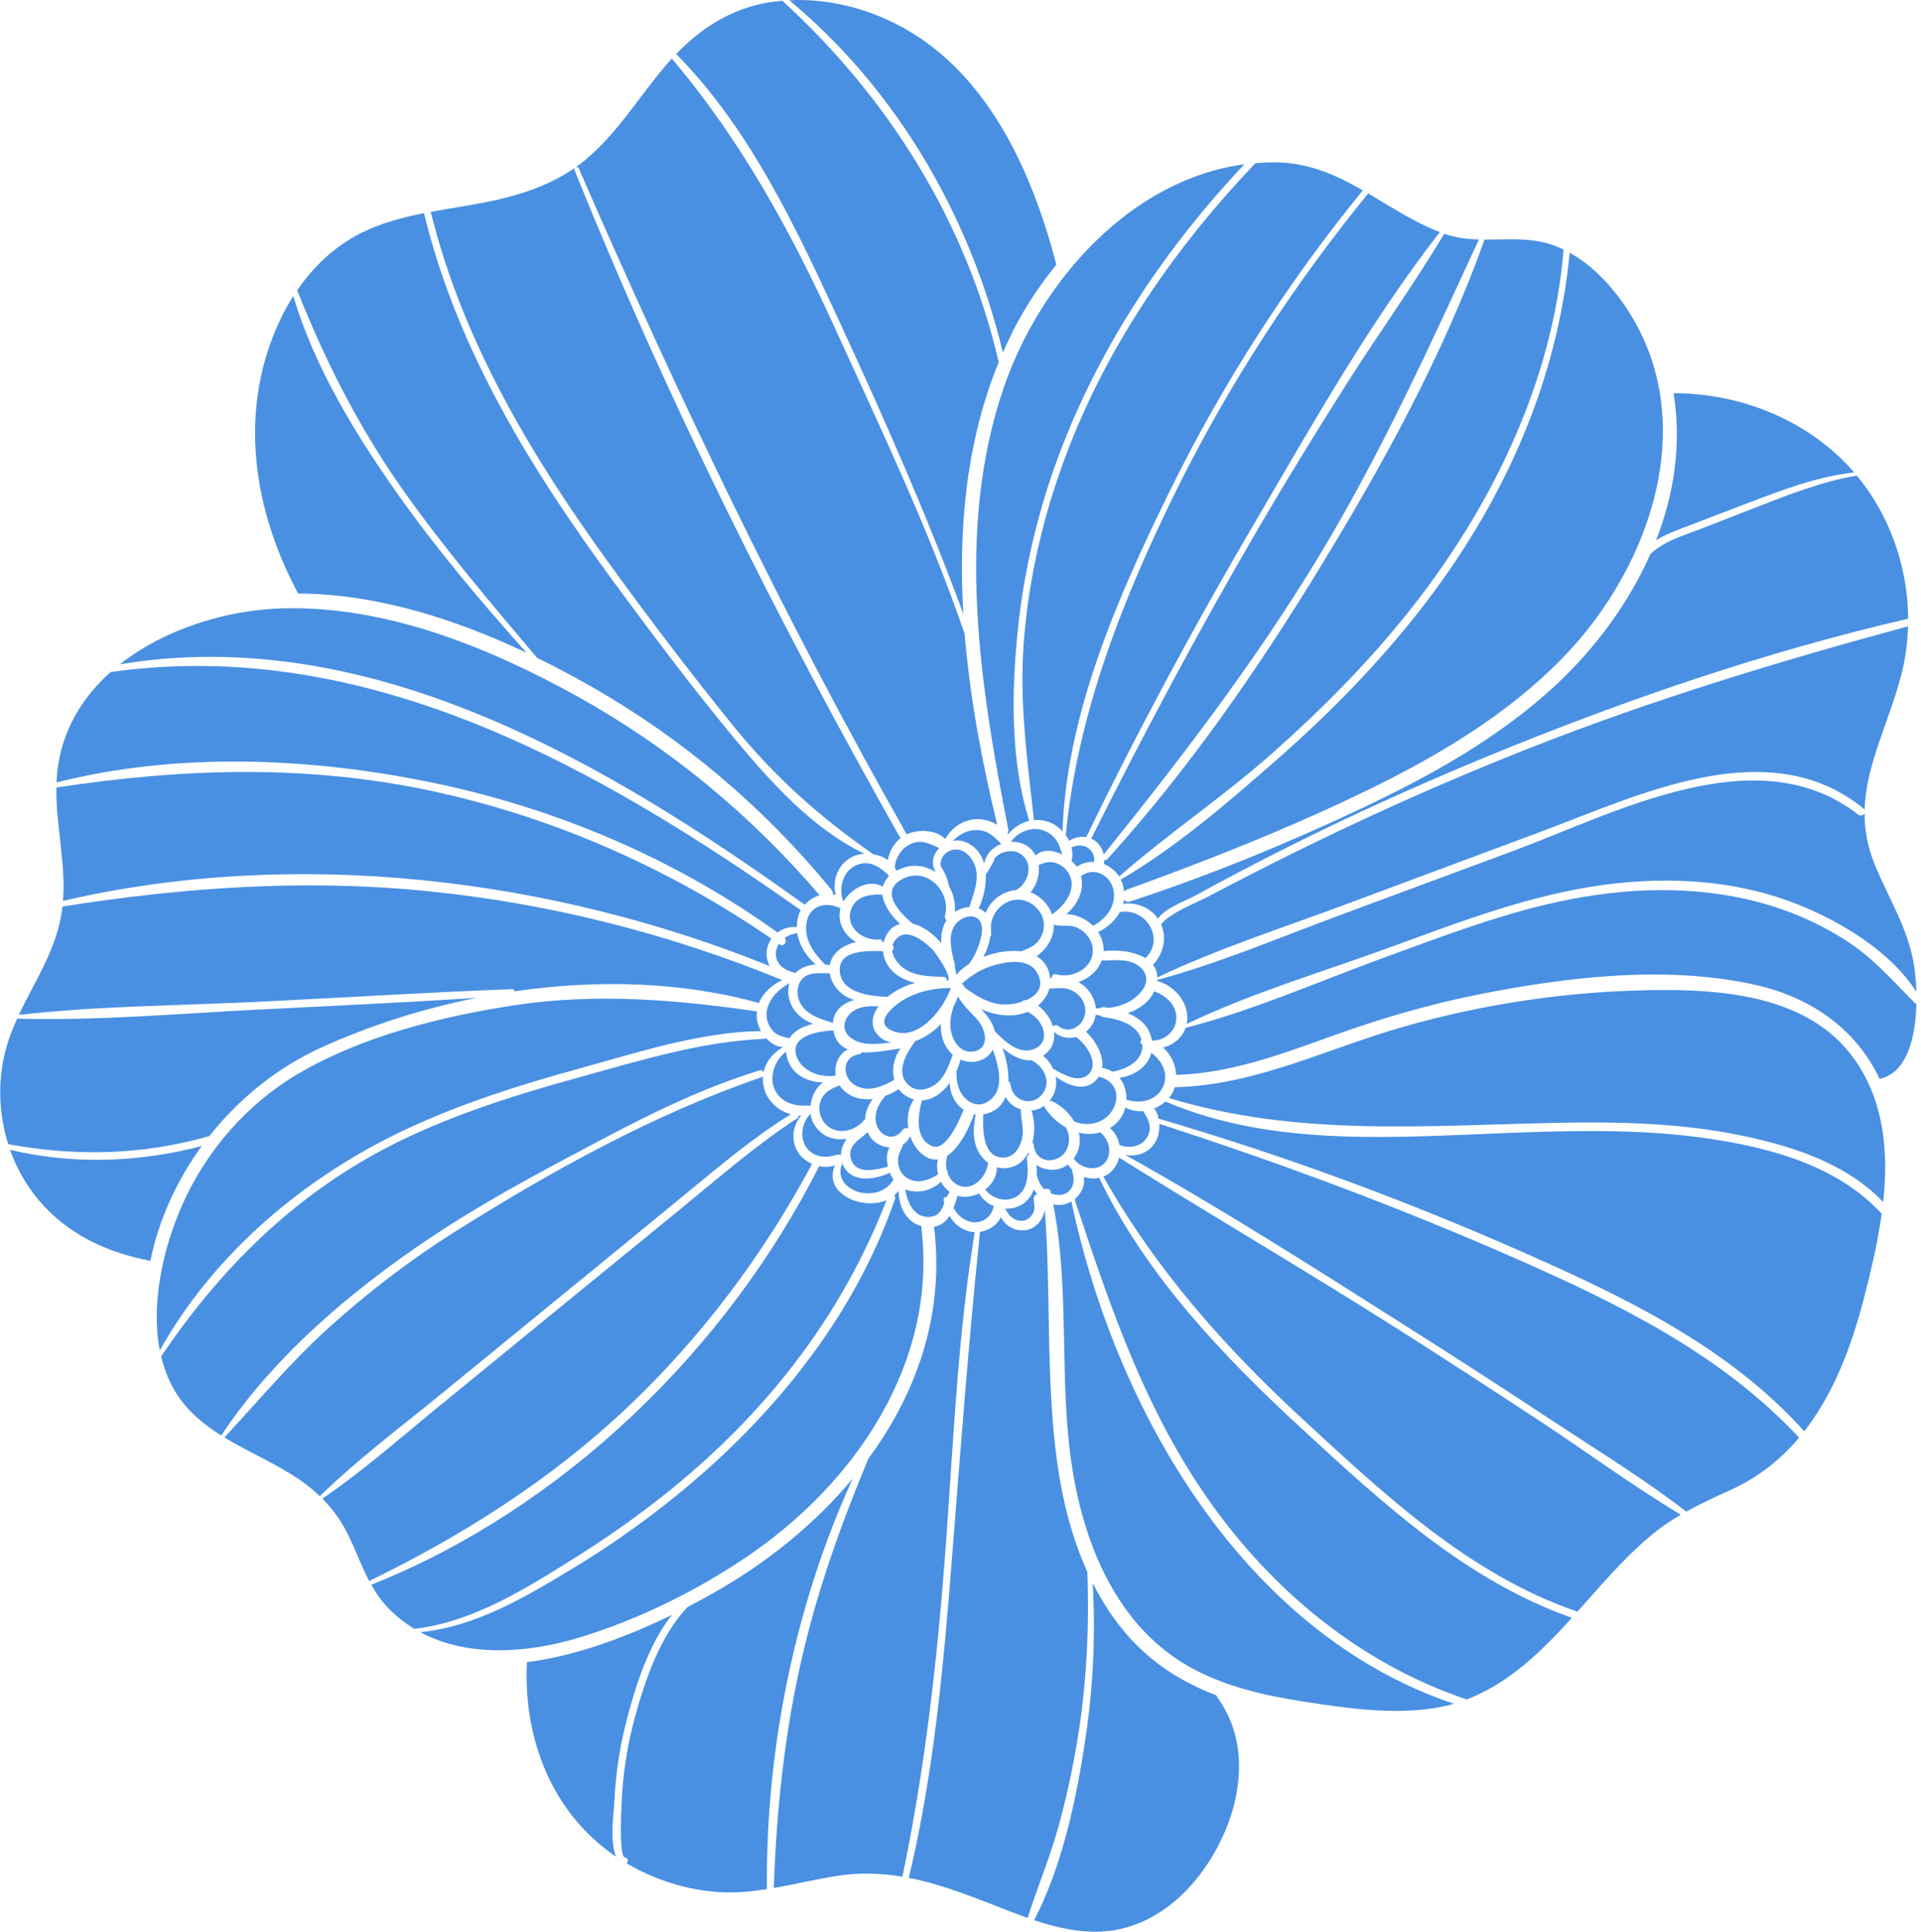 <?xml version="1.0" encoding="UTF-8" standalone="no"?>
<svg width="354px" height="356px" viewBox="0 0 354 356" version="1.1" xmlns="http://www.w3.org/2000/svg" xmlns:xlink="http://www.w3.org/1999/xlink" xmlns:sketch="http://www.bohemiancoding.com/sketch/ns">
    <!-- Generator: Sketch 3.3.3 (12081) - http://www.bohemiancoding.com/sketch -->
    <title>Imported Layers</title>
    <desc>Created with Sketch.</desc>
    <defs></defs>
    <g id="Page-1" stroke="none" stroke-width="1" fill="none" fill-rule="evenodd" sketch:type="MSPage">
        <g id="Imported-Layers" sketch:type="MSLayerGroup" fill="#4990E2">
            <path d="M352.829,184.768 C352.92,184.871 353.036,184.909 353.152,184.935 C353.023,190.984 351.488,197.703 346.368,198.787 C342.06,189.63 333.729,183.723 323.282,181.427 C306.968,177.829 288.847,179.996 272.662,183.194 C263.324,185.038 254.232,187.721 245.281,190.958 C235.995,194.298 226.723,197.742 216.753,198.064 C216.637,196.143 215.76,194.208 214.303,193.009 C216.16,192.596 217.836,191.268 218.494,189.372 L218.533,189.372 C230.901,186.199 242.986,180.847 254.967,176.475 C266.316,172.348 277.653,167.95 289.544,165.667 C301.796,163.32 314.719,163.217 326.7,166.995 C331.601,168.543 336.308,170.736 340.603,173.573 C345.414,176.746 348.818,180.744 352.829,184.768" id="Fill-1" sketch:type="MSShapeGroup"></path>
            <path d="M352.61,177.249 C352.868,178.68 353.087,180.615 353.152,182.756 C348.29,175.159 338.991,169.652 330.892,166.492 C319.646,162.095 307.264,161.45 295.386,163.062 C282.089,164.88 269.489,169.665 256.966,174.256 C244.301,178.912 230.875,182.82 218.688,188.662 C219.423,185.129 216.637,181.646 213.258,180.757 C213.271,180.679 213.258,180.615 213.258,180.55 C213.271,180.55 213.284,180.563 213.297,180.55 C224.594,177.494 235.596,172.825 246.558,168.762 C257.34,164.764 268.122,160.766 278.904,156.768 C297.695,149.804 323.824,135.591 342.422,150.1 C342.847,150.436 343.363,150.242 343.608,149.894 C343.595,152.925 344.137,156.046 345.491,159.348 C347.929,165.319 351.449,170.8 352.61,177.249" id="Fill-2" sketch:type="MSShapeGroup"></path>
            <path d="M351.604,115.407 C351.514,118.438 351.127,121.443 350.353,124.384 C348.083,133.167 343.84,140.827 343.608,149.211 C343.569,149.146 343.544,149.094 343.479,149.043 C326.004,134.676 302.041,146.502 284.011,153.221 C271.914,157.723 259.829,162.224 247.745,166.725 C236.253,171.006 224.337,174.811 213.271,180.099 C213.258,179.17 212.974,178.396 212.471,177.752 C214.354,175.791 215.102,172.928 213.967,170.323 C215.554,168.208 220.687,166.222 222.157,165.448 C224.93,163.99 227.69,162.559 230.476,161.127 C236.021,158.277 241.631,155.53 247.268,152.847 C258.72,147.418 270.366,142.375 282.154,137.732 C304.865,128.794 328.08,121.779 351.604,115.407" id="Fill-3" sketch:type="MSShapeGroup"></path>
            <path d="M342.164,87.627 C348.264,94.953 351.566,104.484 351.63,114.002 C325.062,120.141 298.972,129.117 273.797,139.486 C266.097,142.659 258.475,145.999 250.917,149.507 L250.698,149.043 C263.466,143.02 276.041,136.068 286.474,126.434 C293.851,119.625 300.119,111.203 304.169,102.007 C304.208,101.982 304.259,101.969 304.311,101.93 C306.929,99.544 310.514,98.59 313.739,97.326 C317.066,96.036 320.381,94.734 323.695,93.444 C329.731,91.084 335.767,88.736 342.164,87.627" id="Fill-4" sketch:type="MSShapeGroup"></path>
            <path d="M341.519,194.879 C347.181,202.617 348.045,212.096 347.026,221.498 C340.474,214.534 330.737,211.335 321.619,209.375 C310.244,206.938 298.546,206.641 286.964,206.886 C262.666,207.389 238.988,209.478 215.399,202.32 C215.708,201.946 215.966,201.559 216.186,201.121 C216.302,200.863 216.405,200.592 216.482,200.321 L216.547,200.321 C231.301,199.999 244.701,193.151 258.643,189.178 C273.59,184.909 289.054,182.652 304.595,182.433 C317.53,182.24 333.2,183.491 341.519,194.879" id="Fill-5" sketch:type="MSShapeGroup"></path>
            <path d="M346.755,223.626 C346.007,229.107 344.704,234.498 343.415,239.477 C341.145,248.208 337.869,256.836 332.478,263.723 C318.51,248.131 299.152,238.87 280.284,230.565 C258.565,220.995 236.305,212.793 213.516,206.125 C213.374,205.428 213.116,204.771 212.691,204.242 C213.451,203.933 214.161,203.507 214.767,202.965 C235.157,211.709 258.681,209.401 280.258,208.666 C291.981,208.266 303.808,208.098 315.428,209.878 C326.842,211.632 338.707,214.934 346.755,223.626" id="Fill-6" sketch:type="MSShapeGroup"></path>
            <path d="M341.416,86.737 C341.506,86.841 341.583,86.944 341.674,87.047 C334.761,87.821 328.325,90.31 321.825,92.799 C317.995,94.269 314.138,95.714 310.308,97.197 C308.515,97.893 306.748,98.538 305.175,99.557 C308.554,90.903 309.921,81.656 308.399,72.448 C320.793,72.473 333.11,77.361 341.416,86.737" id="Fill-7" sketch:type="MSShapeGroup"></path>
            <path d="M331.536,264.897 C328.196,268.856 324.095,272.183 318.975,274.505 C316.125,275.795 313.378,277.059 310.734,278.529 C303.047,272.57 294.587,267.386 286.461,262.034 C277.575,256.165 268.638,250.388 259.649,244.687 C242.431,233.763 225.149,222.723 207.338,212.793 C209.208,213.18 211.259,212.586 212.51,211.039 C213.323,210.046 213.722,208.537 213.645,207.079 C235.957,214.302 257.998,222.504 279.471,231.958 C298.404,240.302 317.247,249.562 331.536,264.897" id="Fill-8" sketch:type="MSShapeGroup"></path>
            <path d="M309.728,279.096 C307.922,280.154 306.181,281.327 304.492,282.707 C300.171,286.267 296.431,290.484 292.729,294.663 C292.046,295.424 291.375,296.198 290.692,296.959 C270.753,290.149 255.07,275.343 239.839,261.285 C225.549,248.092 212.897,233.763 203.327,216.791 C203.676,216.649 204.011,216.481 204.32,216.249 C205.326,215.527 205.945,214.456 206.216,213.296 C223.498,224.103 241.103,234.408 258.307,245.345 C266.832,250.774 275.306,256.269 283.74,261.827 C292.394,267.528 300.842,273.757 309.728,279.096" id="Fill-9" sketch:type="MSShapeGroup"></path>
            <path d="M298.314,54.779 C314.138,75.827 304.736,103.955 288.022,121.16 C277.872,131.619 265.156,139.177 252.143,145.522 C237.698,152.564 222.75,158.445 207.648,163.926 C207.429,164.003 207.261,164.132 207.145,164.287 C207.093,163.694 206.964,163.113 206.732,162.507 C206.681,162.353 206.616,162.211 206.539,162.069 C216.882,156.007 226.477,147.714 235.441,139.834 C245.075,131.387 254.09,122.178 261.957,112.054 C276.815,92.941 286.952,70.758 289.26,46.563 C292.833,48.549 295.902,51.58 298.314,54.779" id="Fill-10" sketch:type="MSShapeGroup"></path>
            <path d="M283.405,44.448 C285.056,44.732 286.642,45.261 288.138,45.983 C286.1,70.771 274.493,94.205 259.042,113.383 C251.627,122.591 243.269,130.987 234.422,138.816 C225.381,146.824 215.296,153.57 206.229,161.501 C205.559,160.457 204.553,159.657 203.431,159.206 C203.482,158.961 203.495,158.703 203.495,158.445 C203.663,158.522 203.869,158.509 204.05,158.316 C219.01,141.808 231.894,123.197 243.463,104.213 C254.98,85.332 266.02,65.251 273.487,44.384 C273.513,44.293 273.513,44.216 273.487,44.152 C276.763,44.164 280.026,43.868 283.405,44.448" id="Fill-11" sketch:type="MSShapeGroup"></path>
            <path d="M289.673,298.094 C284.037,304.31 278.014,310.191 270.276,313.131 C251.549,306.825 235.905,294.289 224.233,278.477 C211.401,261.092 204.707,241.218 198.027,220.969 C199.265,219.951 200.039,218.338 199.703,216.842 C200.619,217.152 201.612,217.229 202.554,217.023 C211.182,235.001 225.407,249.897 239.916,263.272 C254.851,277.046 270.237,291.258 289.673,298.094" id="Fill-12" sketch:type="MSShapeGroup"></path>
            <path d="M266.136,43.081 C268.302,43.829 270.418,44.074 272.533,44.126 C263.273,64.181 254.271,84.003 242.779,102.936 C231.082,122.191 217.501,139.925 203.392,157.439 C203.185,156.51 202.695,155.659 201.96,155.053 C201.689,154.821 201.393,154.653 201.083,154.524 C210.73,135.243 220.88,116.207 231.752,97.584 C237.092,88.427 242.65,79.412 248.325,70.461 C254.154,61.279 260.564,52.406 266.136,43.081" id="Fill-13" sketch:type="MSShapeGroup"></path>
            <path d="M267.916,313.931 C266.652,314.292 265.349,314.576 263.995,314.782 C256.231,315.917 248.106,314.743 240.406,313.557 C233.3,312.461 226.116,310.862 219.745,307.431 C206.294,300.17 200.051,285.48 197.678,271.049 C195.009,254.824 197.266,238.045 194.093,221.911 C194.467,221.988 194.867,222.04 195.293,222.027 C196.054,222.014 196.789,221.769 197.433,221.382 C205.533,259.635 229.005,300.841 267.916,313.931" id="Fill-14" sketch:type="MSShapeGroup"></path>
            <path d="M252.13,35.639 C256.373,38.141 260.526,40.901 265.323,42.772 C252.413,59.37 241.812,78.251 231.198,96.346 C220.119,115.24 209.724,134.521 200.18,154.24 C199.11,154.06 197.949,154.318 197.034,154.937 C196.853,154.576 196.647,154.227 196.402,153.905 C198.543,131.348 207.08,109.862 217.089,89.717 C226.697,70.41 238.51,52.354 252.13,35.639" id="Fill-15" sketch:type="MSShapeGroup"></path>
            <path d="M250.698,149.043 L250.917,149.507 C246.623,151.506 242.354,153.557 238.111,155.672 C232.062,158.69 226.065,161.824 220.145,165.087 C218.636,165.925 214.767,167.253 213.387,169.265 C211.968,167.215 209.428,166.196 206.964,166.544 C207.029,166.299 207.08,166.028 207.119,165.77 C207.351,166.093 207.738,166.273 208.254,166.105 C222.737,161.347 236.911,155.543 250.698,149.043" id="Fill-16" sketch:type="MSShapeGroup"></path>
            <path d="M234.835,29.913 C241.167,29.939 246.249,32.26 251.137,35.072 C237.221,52.135 225.252,70.771 215.541,90.529 C206.062,109.797 196.556,131.374 195.795,153.157 C195.009,152.319 194.016,151.674 192.958,151.351 C192.146,151.106 191.333,151.042 190.534,151.119 C189.321,140.028 187.799,129.401 188.676,118.167 C189.579,106.392 192.326,94.759 196.492,83.72 C204.101,63.549 216.534,45.609 231.34,30.068 C232.487,29.965 233.661,29.913 234.835,29.913" id="Fill-17" sketch:type="MSShapeGroup"></path>
            <path d="M224.388,312.835 C232.01,323.333 227.561,338.152 219.655,347.192 C215.438,352.016 209.711,355.511 203.224,355.885 C198.891,356.143 194.661,355.176 190.572,353.809 C195.834,343.672 198.414,331.226 200.064,320.07 C201.47,310.655 201.896,301.176 201.367,291.71 C203.792,296.507 206.926,300.905 210.962,304.542 C214.857,308.037 219.358,310.552 224.169,312.396 C224.208,312.538 224.272,312.693 224.388,312.835" id="Fill-18" sketch:type="MSShapeGroup"></path>
            <path d="M212.703,182.665 C215.012,183.465 217.114,185.49 216.727,188.134 C216.431,190.249 214.328,191.861 212.265,191.719 C211.917,189.178 210.047,187.605 207.815,186.676 C209.931,185.967 211.788,184.626 212.703,182.665" id="Fill-19" sketch:type="MSShapeGroup"></path>
            <path d="M212.162,193.989 C214.2,195.511 215.541,197.974 214.174,200.528 C212.845,202.952 209.995,203.391 207.583,202.617 C207.635,201.147 207.196,199.689 206.294,198.593 C209.002,198.206 211.504,196.62 212.162,193.989" id="Fill-20" sketch:type="MSShapeGroup"></path>
            <path d="M229.302,30.274 C214.948,45.518 203.095,63.123 195.563,82.714 C191.385,93.599 188.663,105.012 187.503,116.62 C186.394,127.776 186.226,140.389 189.669,151.248 C188.148,151.596 186.755,152.486 185.762,153.75 C185.736,153.686 185.684,153.647 185.646,153.583 C185.787,153.402 185.878,153.144 185.813,152.847 C180.603,126.37 175.973,97.532 185.001,71.338 C191.656,52.006 208.202,33.086 229.302,30.274" id="Fill-21" sketch:type="MSShapeGroup"></path>
            <path d="M210.64,204.719 C211.672,206.267 212.51,207.943 211.259,209.749 C210.137,211.361 207.983,211.632 206.281,210.961 C206.074,209.762 205.494,208.64 204.527,207.853 C204.836,207.66 205.146,207.453 205.442,207.195 C206.436,206.37 207.068,205.261 207.377,204.074 C208.383,204.616 209.505,204.81 210.64,204.719" id="Fill-22" sketch:type="MSShapeGroup"></path>
            <path d="M206.487,168.04 C211.375,167.305 214.651,173.134 211.078,176.539 C208.899,175.224 205.597,174.953 203.366,175.262 C203.366,175.237 203.379,175.211 203.379,175.185 C203.405,173.947 203.018,172.76 202.36,171.742 C204.062,170.929 205.52,169.626 206.371,168.04 C206.41,168.04 206.448,168.053 206.487,168.04" id="Fill-23" sketch:type="MSShapeGroup"></path>
            <path d="M208.783,177.39 C210.859,178.242 212.007,180.241 210.627,182.278 C209.221,184.342 206.81,185.412 204.346,185.709 C204.011,185.657 203.676,185.606 203.353,185.567 C203.044,185.541 202.824,185.632 202.67,185.799 C202.425,185.799 202.18,185.774 201.935,185.748 C201.767,183.916 200.709,182.214 199.162,181.221 C199.02,181.131 198.865,181.04 198.71,180.963 C200.671,180.331 202.36,178.835 203.044,176.913 C203.134,176.952 203.237,176.978 203.353,176.978 C205.172,176.978 207.055,176.681 208.783,177.39" id="Fill-24" sketch:type="MSShapeGroup"></path>
            <path d="M210.511,192.48 C210.743,195.343 207.725,197.007 205.004,197.471 C204.449,197.136 203.817,196.891 203.095,196.775 C203.456,194.402 201.831,191.667 200.129,190.12 C201.057,189.359 201.741,188.25 201.922,186.96 C202.205,187.037 202.489,187.089 202.786,187.128 C202.928,187.27 203.108,187.386 203.353,187.411 C205.894,187.721 209.337,188.624 210.279,191.345 C210.305,191.422 210.318,191.5 210.343,191.577 C210.124,191.835 210.085,192.222 210.472,192.454 C210.485,192.467 210.498,192.467 210.511,192.48" id="Fill-25" sketch:type="MSShapeGroup"></path>
            <path d="M205.288,164.842 C205.352,167.434 203.572,169.394 201.444,170.607 C201.057,170.22 200.645,169.872 200.18,169.588 C199.226,168.982 197.807,168.44 196.505,168.427 C198.568,166.712 199.884,164.042 199.213,161.411 C201.935,159.477 205.197,161.592 205.288,164.842" id="Fill-26" sketch:type="MSShapeGroup"></path>
            <path d="M202.953,208.82 C204.54,210.2 205.094,213.051 203.276,214.56 C201.625,215.927 199.02,215.14 197.859,213.476 C198.968,211.98 199.187,210.291 198.8,208.691 C200.116,209.014 201.483,209.027 202.799,208.627 C202.837,208.691 202.876,208.756 202.953,208.82" id="Fill-27" sketch:type="MSShapeGroup"></path>
            <path d="M202.631,198.425 C207.429,199.676 206.165,205.596 202.076,206.834 C200.593,207.286 199.213,207.144 197.949,206.641 C197.034,205.067 195.589,203.726 193.951,202.939 C193.758,202.849 193.564,202.823 193.397,202.849 C194.493,201.547 194.828,199.934 194.544,198.387 C196.905,200.076 200.168,201.379 202.296,198.671 C202.373,198.58 202.437,198.464 202.502,198.361 C202.554,198.387 202.579,198.413 202.631,198.425" id="Fill-28" sketch:type="MSShapeGroup"></path>
            <path d="M201.212,156.949 C201.522,157.413 201.677,157.98 201.651,158.535 C201.651,158.625 201.638,158.716 201.625,158.806 C200.516,158.754 199.407,159.025 198.452,159.709 C198.169,159.322 197.82,158.948 197.433,158.587 C197.485,158.509 197.524,158.419 197.549,158.316 C197.678,157.581 197.64,156.833 197.459,156.11 C197.537,156.11 197.614,156.085 197.691,156.059 C198.904,155.491 200.451,155.814 201.212,156.949" id="Fill-29" sketch:type="MSShapeGroup"></path>
            <path d="M201.367,174.798 C201.638,178.358 197.64,180.408 194.609,179.506 C194.132,179.364 193.758,179.802 193.784,180.215 C193.693,180.241 193.603,180.254 193.513,180.279 C193.5,180.112 193.487,179.957 193.461,179.789 C193.164,178.087 192.262,176.926 191.011,176.191 C192.249,175.353 193.268,174.05 193.758,172.851 C194.093,172 194.235,171.135 194.209,170.297 C194.287,170.387 194.403,170.452 194.544,170.478 C196.015,170.736 197.279,170.271 198.723,171.045 C200.129,171.793 201.251,173.186 201.367,174.798" id="Fill-30" sketch:type="MSShapeGroup"></path>
            <path d="M198.581,191.293 C200.168,192.506 202.476,195.833 200.748,197.781 C198.968,199.793 195.873,197.974 194.054,196.891 C193.642,196.001 193.023,195.188 192.236,194.543 C192.545,194.324 192.842,194.066 193.139,193.757 C194.106,192.712 194.403,191.422 194.248,190.133 C195.486,191.242 196.995,191.448 198.349,191.061 C198.414,191.139 198.478,191.216 198.581,191.293" id="Fill-31" sketch:type="MSShapeGroup"></path>
            <path d="M200.374,289.633 C200.761,299.938 200.232,310.268 198.568,320.457 C197.64,326.106 196.427,331.703 194.867,337.21 C193.306,342.704 191.075,347.966 189.373,353.396 C188.367,353.035 187.374,352.661 186.381,352.287 C179.932,349.798 173.858,347.244 167.474,346.006 C172.104,326.699 173.896,306.696 175.444,286.951 C177.005,266.934 178.526,246.957 180.59,226.979 C182.228,226.734 183.763,225.728 184.459,224.245 C185.388,226.283 188.109,227.353 190.159,226.309 C191.282,225.741 192.081,224.658 192.416,223.459 C192.455,223.291 192.494,223.11 192.533,222.917 C193.719,238.522 192.674,254.334 194.867,269.823 C195.808,276.517 197.537,283.365 200.374,289.633" id="Fill-32" sketch:type="MSShapeGroup"></path>
            <path d="M199.91,185.374 C200.593,188.159 197.588,191.048 194.996,189.036 C194.661,188.779 194.261,188.869 194.029,189.114 C193.577,187.618 192.545,186.199 191.282,185.283 C192.287,184.458 193.048,183.388 193.371,182.149 C194.674,182.149 195.847,181.866 197.137,182.343 C198.517,182.859 199.562,183.929 199.91,185.374" id="Fill-33" sketch:type="MSShapeGroup"></path>
            <path d="M197.601,215.914 C198.414,218.145 197.227,220.557 194.532,220.131 C194.222,220.092 193.938,220.002 193.667,219.886 C193.642,219.77 193.616,219.641 193.59,219.512 C193.474,219.022 192.868,218.932 192.507,219.164 C191.746,218.467 191.269,217.5 191.049,216.443 C191.075,215.836 191.062,215.217 191.011,214.624 C192.597,215.798 195.086,215.927 196.814,214.56 C197.034,214.921 197.304,215.256 197.601,215.553 C197.562,215.656 197.562,215.785 197.601,215.914" id="Fill-34" sketch:type="MSShapeGroup"></path>
            <path d="M197.098,161.205 C198.452,164.042 196.079,166.983 193.861,168.492 C193.435,167.266 192.623,166.144 191.527,165.306 C190.998,164.906 190.443,164.622 189.889,164.403 C191.075,163.062 191.643,161.14 191.398,159.373 C192.404,159.025 193.229,158.638 194.338,158.948 C195.512,159.257 196.582,160.108 197.098,161.205" id="Fill-35" sketch:type="MSShapeGroup"></path>
            <path d="M196.415,207.737 C196.969,208.756 197.188,209.93 196.814,211.206 C195.808,214.547 190.817,214.843 190.495,210.923 C190.482,210.755 190.379,210.626 190.25,210.536 C190.766,208.588 190.675,206.383 190.082,204.642 C190.882,204.564 191.668,204.281 192.378,203.791 C192.442,203.894 192.507,204.01 192.584,204.126 C192.623,204.229 192.674,204.319 192.765,204.41 C193.706,205.777 194.983,206.925 196.415,207.737" id="Fill-36" sketch:type="MSShapeGroup"></path>
            <path d="M192.636,153.157 C194.57,154.034 195.267,155.594 195.705,157.426 C194.054,156.613 192.146,156.42 190.843,157.619 C190.521,157.013 190.082,156.472 189.502,156.033 C188.586,155.349 187.464,155.066 186.355,155.117 C186.342,155.079 186.342,155.053 186.329,155.027 C187.774,153.144 190.392,152.138 192.636,153.157" id="Fill-37" sketch:type="MSShapeGroup"></path>
            <path d="M190.095,195.356 C192.313,196.517 193.784,199.161 192.172,201.456 C190.353,204.061 186.523,202.939 186.226,199.844 C186.2,199.548 186.032,199.354 185.839,199.264 C185.891,197.162 185.388,194.892 184.743,193.099 C186.355,194.479 188.251,195.524 190.095,195.356" id="Fill-38" sketch:type="MSShapeGroup"></path>
            <path d="M190.779,167.06 C192.378,168.492 192.855,170.671 191.849,172.593 C190.959,174.282 189.631,174.721 188.148,175.288 C185.968,175.03 183.466,175.443 181.222,176.307 C181.686,175.43 182.06,174.514 182.305,173.534 C182.383,173.212 182.447,172.877 182.512,172.541 C182.628,172.412 182.692,172.232 182.653,172.012 C182.628,171.871 182.628,171.742 182.615,171.6 C182.628,171.251 182.628,170.89 182.602,170.555 C182.95,166.686 187.451,164.081 190.779,167.06" id="Fill-39" sketch:type="MSShapeGroup"></path>
            <path d="M191.72,188.546 C192.61,190.004 192.803,191.951 191.14,192.983 C188.277,194.75 185.336,192.132 183.324,190.004 C182.937,188.404 181.918,187.154 180.822,185.941 C182.731,186.831 184.872,187.231 186.897,187.05 C187.748,186.973 188.599,186.754 189.399,186.418 C190.314,186.96 191.127,187.579 191.72,188.546" id="Fill-40" sketch:type="MSShapeGroup"></path>
            <path d="M191.062,179.144 C192.571,181.698 191.191,183.4 189.089,184.29 C188.741,184.226 188.444,184.381 188.238,184.613 C186.652,185.103 184.859,185.193 183.621,184.935 C181.351,184.445 179.558,183.259 177.753,181.943 C177.727,181.866 177.688,181.801 177.662,181.737 C177.559,181.505 177.404,181.363 177.224,181.26 C179.107,179.635 180.887,178.461 183.427,177.777 C185.852,177.133 189.553,176.591 191.062,179.144" id="Fill-41" sketch:type="MSShapeGroup"></path>
            <path d="M190.534,219.125 C190.701,219.448 190.895,219.744 191.114,220.041 C190.856,220.092 190.637,220.247 190.559,220.544 C190.327,221.408 190.83,222.195 190.546,223.11 C190.224,224.103 189.347,224.929 188.264,224.955 C187.193,224.968 186.213,224.31 185.646,223.42 C185.555,223.278 185.4,222.93 185.181,222.685 C185.865,222.723 186.561,222.659 187.232,222.44 C188.947,221.885 189.979,220.634 190.534,219.125" id="Fill-42" sketch:type="MSShapeGroup"></path>
            <path d="M189.528,212.367 C189.553,212.496 189.605,212.625 189.644,212.754 C189.386,212.87 189.192,213.102 189.231,213.438 C189.541,215.888 189.631,219.448 186.948,220.673 C185.039,221.55 182.782,220.763 181.544,219.19 C182.847,218.184 183.75,216.701 183.698,215.076 C184.214,215.217 184.769,215.295 185.323,215.243 C187.309,215.101 188.676,213.941 189.528,212.367" id="Fill-43" sketch:type="MSShapeGroup"></path>
            <path d="M188.341,157.542 C190.521,159.296 189.463,162.714 187.348,163.952 C187.309,163.965 187.283,163.99 187.258,164.003 C184.781,164.184 182.537,165.861 181.635,168.208 C181.338,167.898 180.964,167.64 180.513,167.447 C180.461,167.421 180.396,167.408 180.345,167.382 C181.196,165.59 181.751,163.32 181.66,161.179 C181.931,160.779 182.189,160.366 182.421,159.941 C182.757,159.348 183.169,158.703 183.35,158.045 C184.614,156.742 186.871,156.355 188.341,157.542" id="Fill-44" sketch:type="MSShapeGroup"></path>
            <path d="M188.135,204.423 C188.07,205.944 188.586,207.44 188.457,208.988 C188.302,210.807 187.193,213.193 185.052,213.283 C181.144,213.45 181.054,208.369 181.196,205.338 C183.414,204.926 184.678,203.7 185.31,202.088 C185.865,203.236 186.922,204.049 188.135,204.423" id="Fill-45" sketch:type="MSShapeGroup"></path>
            <path d="M194.661,48.781 C191.836,52.238 189.399,55.888 187.412,59.563 C186.471,61.33 185.607,63.123 184.807,64.941 C178.771,39.844 165.359,16.642 145.458,0.044 C152.126,-0.292 158.897,1.32 164.843,4.274 C181.725,12.644 190.172,31.435 194.661,48.781" id="Fill-46" sketch:type="MSShapeGroup"></path>
            <path d="M184.033,66.695 C184.033,66.708 184.046,66.721 184.046,66.734 C178.101,81.217 176.579,97.171 177.52,113.112 C170.827,94.966 163.05,77.323 154.912,59.744 C146.8,42.217 138.352,23.877 124.604,9.949 C129.234,5.151 134.715,1.63 141.551,0.456 C142.415,0.315 143.292,0.211 144.169,0.134 C163.643,17.945 178.062,40.824 184.033,66.695" id="Fill-47" sketch:type="MSShapeGroup"></path>
            <path d="M182.963,193.409 C184.085,196.555 185.349,201.095 181.841,203.094 C181.016,203.558 180.177,203.597 179.429,203.352 C179.3,203.262 179.145,203.197 178.978,203.172 C178.101,202.733 177.366,201.933 176.914,201.018 C176.373,199.896 176.231,198.645 176.257,197.394 C176.579,196.671 176.824,195.949 176.992,195.24 C177.649,195.524 178.385,195.691 179.171,195.666 C180.848,195.614 182.241,194.737 182.963,193.409" id="Fill-48" sketch:type="MSShapeGroup"></path>
            <path d="M183.169,222.259 C183.118,222.349 183.066,222.44 183.04,222.556 C182.576,224.465 180.654,225.625 178.72,225.096 C177.366,224.735 176.373,223.742 175.702,222.569 C175.999,221.859 176.231,221.098 176.45,220.337 C177.753,220.712 179.171,220.505 180.422,219.886 C181.029,220.982 182.034,221.795 183.169,222.259" id="Fill-49" sketch:type="MSShapeGroup"></path>
            <path d="M182.099,214.263 L182.099,214.289 C181.789,216.894 179.094,219.822 176.282,218.235 C175.47,217.771 174.928,217.01 174.619,216.133 C174.683,215.927 174.606,215.733 174.464,215.604 C174.27,214.727 174.296,213.786 174.58,212.948 C176.901,211.4 178.668,207.711 179.481,205.312 C179.584,205.325 179.7,205.351 179.803,205.364 C179.352,207.608 179.171,209.981 180.229,212.058 C180.667,212.922 181.325,213.696 182.099,214.263" id="Fill-50" sketch:type="MSShapeGroup"></path>
            <path d="M184.524,155.491 C182.963,156.098 181.66,157.374 181.377,159.128 L181.377,159.206 C180.899,157.413 179.803,155.891 177.817,155.117 C177.095,154.834 176.334,154.795 175.612,154.924 C176.901,153.557 178.63,152.757 180.577,152.989 C182.486,153.221 183.311,154.382 184.524,155.491" id="Fill-51" sketch:type="MSShapeGroup"></path>
            <path d="M183.763,151.97 C182.795,151.403 181.699,151.055 180.706,150.964 C177.985,150.732 175.457,152.254 174.193,154.614 C172.516,152.809 169.06,152.757 167.009,153.763 C167.009,153.66 166.984,153.557 166.932,153.454 C144.414,113.731 124.849,72.834 106.638,30.984 C106.522,30.726 106.187,30.739 105.994,30.893 L105.994,30.88 C106.651,30.429 107.283,29.939 107.902,29.423 C113.577,24.703 117.485,18.306 122.154,12.683 C122.682,12.038 123.237,11.406 123.804,10.8 C136.456,25.722 145.729,42.591 153.829,60.376 C162.263,78.909 171.162,97.493 177.765,116.8 C178.759,128.82 181.041,140.763 183.763,151.97" id="Fill-52" sketch:type="MSShapeGroup"></path>
            <path d="M180.771,188.83 C181.738,190.481 182.06,193.035 179.778,193.654 C176.85,194.427 175.212,191.448 175.134,188.946 C175.096,187.773 175.328,186.638 175.689,185.528 C176.011,184.922 176.295,184.277 176.527,183.62 C177.095,184.548 177.753,185.374 178.539,186.212 C179.313,187.037 180.19,187.837 180.771,188.83" id="Fill-53" sketch:type="MSShapeGroup"></path>
            <path d="M180.113,169.227 C181.738,170.4 180.642,173.508 180.035,175.017 C179.648,175.972 179.145,176.836 178.552,177.636 C177.611,178.229 176.811,178.899 176.218,179.622 C176.166,179.157 176.076,178.667 175.96,178.216 C175.986,178.087 175.999,177.945 175.96,177.79 C175.444,175.611 174.593,172.76 175.831,170.658 C176.579,169.381 178.733,168.221 180.113,169.227" id="Fill-54" sketch:type="MSShapeGroup"></path>
            <path d="M179.674,159.541 C180.564,162.185 179.365,164.635 178.643,167.137 C177.701,167.189 176.747,167.511 175.947,168.027 C176.115,166.325 175.689,164.687 174.877,163.307 C174.812,162.636 174.541,161.94 174.296,161.359 C174.051,160.753 173.729,160.16 173.38,159.58 C173.058,158.071 174.438,156.613 175.986,156.523 C177.74,156.42 179.145,157.967 179.674,159.541" id="Fill-55" sketch:type="MSShapeGroup"></path>
            <path d="M179.107,226.992 C179.274,227.018 179.442,227.018 179.623,227.018 C176.502,245.99 175.715,265.361 174.309,284.513 C172.8,305.11 170.543,325.487 166.313,345.722 L166.313,345.787 C162.431,345.142 158.433,344.987 154.151,345.658 C150.282,346.264 146.452,347.205 142.595,347.876 C143.098,333.328 144.607,318.935 147.948,304.736 C150.862,292.328 155.131,280.476 160.019,268.779 C168.944,256.668 174.051,242.172 172.155,226.309 C172.142,226.219 172.117,226.128 172.091,226.051 C173.406,225.832 174.309,225.071 174.967,224.039 C175.87,225.548 177.262,226.721 179.107,226.992" id="Fill-56" sketch:type="MSShapeGroup"></path>
            <path d="M176.089,202.991 C176.489,203.584 177.005,204.1 177.572,204.487 C176.592,206.95 174.167,212.328 171.665,211.142 C168.531,209.659 169.163,205.493 169.885,202.759 C171.897,202.694 173.677,201.34 174.993,199.56 C175.07,200.76 175.38,201.933 176.089,202.991" id="Fill-57" sketch:type="MSShapeGroup"></path>
            <path d="M167.628,183.607 C169.989,182.498 172.632,182.033 175.238,182.059 C174.335,184.535 172.091,187.979 169.305,189.539 C169.215,189.552 169.137,189.591 169.047,189.668 C168.209,190.094 167.319,190.352 166.416,190.352 C165.745,190.352 165.062,190.21 164.378,189.913 C160.432,188.159 165.707,184.497 167.628,183.607" id="Fill-58" sketch:type="MSShapeGroup"></path>
            <path d="M171.872,174.992 C172.207,175.327 175.625,180.021 174.657,180.744 C174.631,180.731 174.593,180.731 174.567,180.718 C174.515,180.357 174.27,180.009 173.78,179.983 C171.665,179.918 169.382,179.905 167.422,178.951 C166.016,178.255 164.572,176.746 164.404,175.159 C164.714,174.953 164.804,174.463 164.482,174.205 C164.611,173.728 164.881,173.251 165.346,172.812 C167.306,170.955 170.479,173.573 171.872,174.992" id="Fill-59" sketch:type="MSShapeGroup"></path>
            <path d="M175.006,219.628 C174.799,219.899 174.631,220.196 174.49,220.518 C174.154,220.505 173.819,220.776 173.909,221.202 C173.935,221.369 173.974,221.537 174.012,221.705 C173.535,222.956 173.032,224.116 171.291,224.232 C168.467,224.4 167.151,221.563 166.855,219.151 C169.047,220.041 171.691,219.383 173.406,217.758 C173.793,218.493 174.335,219.138 175.006,219.628" id="Fill-60" sketch:type="MSShapeGroup"></path>
            <path d="M165.952,162.159 C170.453,159.373 175.328,164.042 174.141,168.737 C174.051,169.098 174.193,169.381 174.412,169.562 C173.626,170.813 173.393,172.27 173.458,173.766 C172.039,172.128 170.169,170.645 168.209,170.207 C165.41,167.885 162.405,164.352 165.952,162.159" id="Fill-61" sketch:type="MSShapeGroup"></path>
            <path d="M173.729,191.461 C174.077,192.596 174.722,193.602 175.573,194.35 C174.915,196.052 174.374,197.858 173.071,199.199 C171.717,200.579 169.357,201.43 167.667,200.128 C164.869,197.961 166.816,194.311 168.66,191.835 C168.931,191.745 169.189,191.642 169.434,191.526 C170.93,190.855 172.258,189.862 173.393,188.688 C173.355,189.604 173.432,190.533 173.729,191.461" id="Fill-62" sketch:type="MSShapeGroup"></path>
            <path d="M170.801,213.231 C171.51,213.605 172.181,213.708 172.839,213.631 C172.62,214.521 172.645,215.462 172.865,216.365 C171.072,217.629 168.544,218.3 166.739,216.752 C165.913,216.043 165.5,214.947 165.475,213.889 C165.436,212.728 166.068,211.954 166.416,210.91 L166.416,210.858 C166.971,210.523 167.435,210.02 167.732,209.336 C168.286,211.013 169.344,212.47 170.801,213.231" id="Fill-63" sketch:type="MSShapeGroup"></path>
            <path d="M173.071,156.265 C171.949,157.413 171.472,159.09 172.426,160.715 C170.427,159.386 167.835,159.025 165.294,160.405 C165.255,160.418 165.23,160.444 165.204,160.457 C165.114,160.225 164.997,160.005 164.869,159.799 C165.062,158.032 166.029,156.394 167.693,155.569 C169.756,154.55 171.304,155.453 173.071,156.265" id="Fill-64" sketch:type="MSShapeGroup"></path>
            <path d="M169.808,226.309 C172.723,251.007 157.749,273.047 138.081,286.525 C128.679,292.961 118.065,298.223 107.18,301.602 C97.662,304.568 86.351,305.522 77.44,300.737 C87.577,299.77 96.85,294.25 105.4,289.078 C114.248,283.739 122.644,277.587 130.343,270.713 C145.497,257.184 158.317,240.25 164.933,220.905 C165.023,220.621 164.946,220.415 164.791,220.26 C165.088,220.002 165.359,219.718 165.591,219.383 C165.604,222.246 166.945,225.174 169.821,225.922 C169.795,226.038 169.782,226.167 169.808,226.309" id="Fill-65" sketch:type="MSShapeGroup"></path>
            <path d="M168.428,202.578 C167.383,204.036 167.087,206.022 167.383,207.918 C167.022,207.789 166.558,207.879 166.287,208.253 C164.443,210.755 161.464,208.949 161.348,206.228 C161.283,204.577 162.083,203.133 163.153,201.921 C164.03,201.598 164.869,201.185 165.604,200.682 C165.926,201.134 166.339,201.534 166.842,201.856 C167.37,202.204 167.899,202.436 168.428,202.578" id="Fill-66" sketch:type="MSShapeGroup"></path>
            <path d="M163.282,177.3 C164.404,179.493 166.416,180.563 168.634,181.105 C166.971,181.556 165.371,182.304 163.901,183.388 C163.772,183.478 163.656,183.594 163.527,183.697 C163.489,183.684 163.45,183.671 163.411,183.671 C160.329,183.529 155.041,183.001 154.757,178.951 C154.486,175.069 159.594,175.172 162.728,175.25 C162.779,175.959 162.96,176.668 163.282,177.3" id="Fill-67" sketch:type="MSShapeGroup"></path>
            <path d="M165.758,154.137 C165.823,154.253 165.913,154.331 166.016,154.382 C164.701,155.388 163.888,156.871 163.617,158.471 C162.844,157.916 161.902,157.568 160.922,157.4 C151.069,150.552 142.789,143.175 135.18,133.811 C127.454,124.293 120.013,114.492 112.803,104.587 C98.32,84.661 85.371,63.291 79.413,39.16 C79.4,39.109 79.374,39.083 79.361,39.044 C82.715,38.412 86.119,37.935 89.421,37.277 C95.341,36.104 101.067,34.324 105.994,30.88 L105.994,30.893 C105.865,30.984 105.8,31.138 105.865,31.306 C122.811,73.492 143.395,114.569 165.758,154.137 L165.758,154.137 L165.758,154.137 Z M108.044,37.161 L108.044,36.736 C108.044,36.633 107.889,36.633 107.889,36.736 L107.889,37.161 C107.889,37.265 108.044,37.265 108.044,37.161 L108.044,37.161 L108.044,37.161 Z" id="Fill-68" sketch:type="MSShapeGroup"></path>
            <path d="M165.926,193.176 C165.32,194.092 164.856,195.098 164.675,196.246 C164.533,197.149 164.572,198.09 164.804,198.967 C162.624,200.192 160.058,201.353 157.646,199.999 C155.105,198.58 155.067,194.711 158.343,194.26 C158.601,194.234 158.717,194.079 158.755,193.912 C161.128,194.04 163.85,193.486 165.926,193.176" id="Fill-69" sketch:type="MSShapeGroup"></path>
            <path d="M163.991,216.094 C164.172,216.559 164.404,216.984 164.649,217.358 C163.463,219.293 161.515,220.041 159.258,219.835 C156.614,219.589 154.035,217.436 155.131,214.572 C155.209,214.379 155.157,214.224 155.041,214.095 C155.054,214.082 155.093,214.057 155.105,214.044 C155.144,214.199 155.196,214.353 155.26,214.508 C156.808,218.081 161.051,217.41 163.991,216.094" id="Fill-70" sketch:type="MSShapeGroup"></path>
            <path d="M162.599,164.855 C162.831,166.725 164.172,168.672 165.862,170.245 C164.224,170.684 163.218,172.025 162.857,173.573 C162.766,173.547 162.65,173.534 162.56,173.508 C162.547,173.263 162.392,173.057 162.096,173.096 C159.361,173.431 156.086,171.226 156.679,168.169 C157.259,165.216 160.109,164.7 162.599,164.855" id="Fill-71" sketch:type="MSShapeGroup"></path>
            <path d="M163.669,161.205 C163.695,161.308 163.759,161.398 163.824,161.463 C163.218,162.056 162.857,162.701 162.689,163.384 C160.213,161.901 156.95,163.629 155.492,166.028 C155.428,165.951 155.376,165.899 155.312,165.835 C154.577,163.552 155.312,160.65 157.595,159.515 C160.006,158.316 161.992,159.618 163.669,161.192 C163.669,161.192 163.669,161.192 163.669,161.205" id="Fill-72" sketch:type="MSShapeGroup"></path>
            <path d="M163.901,211.426 C163.36,212.38 163.347,213.696 163.63,214.947 C161.27,215.604 157.698,216.468 156.821,213.554 C156.086,211.09 158.356,210.007 159.903,208.614 C160.006,208.846 160.109,209.078 160.251,209.311 C161.012,210.574 162.457,211.322 163.901,211.426" id="Fill-73" sketch:type="MSShapeGroup"></path>
            <path d="M161.786,190.739 C162.431,191.448 163.269,191.874 164.198,192.093 C161.58,192.39 158.807,192.764 156.782,191.229 C154.499,189.488 155.841,186.702 158.175,185.812 C159.349,185.361 160.612,185.374 161.876,185.425 C160.716,187.037 160.238,189.011 161.786,190.739" id="Fill-74" sketch:type="MSShapeGroup"></path>
            <path d="M153.867,214.727 C151.572,219.925 158.897,223.059 163.36,221.15 C156.227,239.58 144.839,255.456 130.24,268.766 C122.85,275.498 114.802,281.469 106.342,286.783 C97.275,292.483 87.293,298.867 76.459,300.105 C76.421,300.105 76.408,300.118 76.369,300.131 C74.731,299.138 73.171,297.939 71.739,296.494 C70.372,295.127 69.315,293.605 68.412,292.006 C103.775,277.91 133.877,248.685 150.953,214.882 C151.92,215.076 152.926,215.05 153.867,214.727" id="Fill-75" sketch:type="MSShapeGroup"></path>
            <path d="M154.757,200.063 C156.253,202.153 158.536,202.759 160.832,202.488 C159.993,203.623 159.465,204.9 159.426,206.254 C159.361,206.254 159.284,206.293 159.232,206.37 C157.246,208.859 153.21,209.336 151.507,206.241 C150.785,204.938 150.785,203.352 151.61,202.088 C152.384,200.889 153.493,200.489 154.706,199.986 C154.719,200.012 154.732,200.038 154.757,200.063" id="Fill-76" sketch:type="MSShapeGroup"></path>
            <path d="M159.31,157.31 C158.459,157.349 157.633,157.555 156.937,157.929 C154.383,159.27 153.287,162.288 154.022,164.932 C153.854,164.855 153.674,164.816 153.481,164.777 C153.506,164.493 153.429,164.197 153.21,163.926 C140.867,148.862 125.932,136.172 108.999,126.525 C105.761,124.68 102.408,122.888 98.965,121.211 C90.453,111.113 81.863,101.079 74.254,90.271 C66.116,78.715 59.951,66.566 54.767,53.489 C57.759,49.117 61.654,45.403 66.451,42.978 C70.153,41.121 74.125,40.063 78.175,39.263 C78.175,39.341 78.175,39.418 78.188,39.496 C84.275,64.49 97.907,86.518 112.971,107.05 C120.129,116.787 127.429,126.512 135.128,135.811 C141.796,143.845 149.65,152.706 159.31,157.31" id="Fill-77" sketch:type="MSShapeGroup"></path>
            <path d="M155.608,183.426 C156.176,183.8 156.782,184.058 157.401,184.239 C155.299,184.858 153.635,186.186 153.493,188.482 C153.442,188.469 153.403,188.469 153.364,188.469 C153.326,188.443 153.287,188.417 153.235,188.404 C150.746,187.631 147.767,186.663 147.096,183.787 C146.748,182.33 147.135,180.615 148.528,179.828 C149.843,179.106 151.443,179.364 152.887,179.338 C153.145,180.989 154.216,182.523 155.608,183.426" id="Fill-78" sketch:type="MSShapeGroup"></path>
            <path d="M149.998,207.131 C151.314,209.388 153.816,210.278 156.034,209.801 C155.363,210.755 154.964,211.851 154.951,212.922 C154.77,212.754 154.525,212.677 154.228,212.767 C152.255,213.425 149.985,213.296 148.644,211.477 C147.341,209.71 147.741,207.157 149.07,205.545 C149.121,205.493 149.147,205.428 149.16,205.364 C149.237,205.338 149.315,205.312 149.379,205.261 C149.469,205.932 149.663,206.563 149.998,207.131" id="Fill-79" sketch:type="MSShapeGroup"></path>
            <path d="M157.749,173.573 C155.363,174.14 153.313,175.52 152.913,177.829 C152.616,177.777 152.307,177.739 152.01,177.7 C150.114,175.74 148.399,173.56 148.554,170.658 C148.76,167.034 151.881,165.951 154.757,167.305 C154.796,167.331 154.847,167.331 154.886,167.344 C154.822,167.576 154.77,167.795 154.744,168.027 C154.448,170.374 155.815,172.49 157.749,173.573" id="Fill-80" sketch:type="MSShapeGroup"></path>
            <path d="M156.24,193.383 C154.538,194.156 153.7,196.246 154.009,198.168 C151.378,198.619 148.141,197.574 146.967,195.072 C145.02,190.894 150.837,189.978 153.532,189.862 C153.545,189.862 153.558,189.849 153.571,189.849 C153.906,191.745 154.899,192.815 156.24,193.383" id="Fill-81" sketch:type="MSShapeGroup"></path>
            <path d="M145.046,194.905 C145.871,197.948 148.76,199.444 151.649,199.431 C150.334,200.399 149.508,202.101 149.353,203.816 C149.212,203.726 149.057,203.662 148.863,203.687 C146.31,203.958 143.498,202.965 142.595,200.321 C141.809,197.987 142.905,195.214 144.865,193.77 C144.878,194.131 144.93,194.505 145.046,194.905" id="Fill-82" sketch:type="MSShapeGroup"></path>
            <path d="M151.03,164.945 C149.985,165.28 149.005,165.912 148.283,166.699 C112.107,140.763 68.347,114.711 22.086,122.398 C30.456,115.794 41.947,112.377 51.994,112.093 C71.017,111.551 89.963,119.212 106.355,128.292 C123.301,137.693 138.443,150.216 151.03,164.945" id="Fill-83" sketch:type="MSShapeGroup"></path>
            <path d="M147.561,167.705 C147.522,167.782 147.471,167.86 147.432,167.95 C147.006,168.878 146.838,169.859 146.838,170.826 C145.562,170.684 144.285,171.071 143.279,171.819 C124.307,158.161 102.215,148.811 79.348,144.142 C57.011,139.564 32.674,138.545 10.414,144.168 C10.466,143.033 10.569,141.885 10.749,140.75 C11.871,133.863 15.457,128.227 20.383,123.829 C67.599,117.161 110.198,141.356 147.561,167.705" id="Fill-84" sketch:type="MSShapeGroup"></path>
            <path d="M147.174,205.545 C147.329,205.545 147.471,205.57 147.625,205.57 C146.013,207.44 145.691,210.213 147.096,212.367 C147.715,213.309 148.631,214.005 149.65,214.456 C140.738,231.081 129.389,246.26 115.679,259.248 C101.557,272.609 85.462,282.81 68.064,291.297 C68.051,291.297 68.051,291.31 68.038,291.31 C66.632,288.64 65.587,285.751 64.233,282.965 C62.969,280.347 61.357,278.09 59.41,276.13 C59.423,276.117 59.435,276.117 59.448,276.104 C66.864,271.061 73.674,265.026 80.612,259.351 C87.977,253.328 95.341,247.305 102.705,241.295 C109.863,235.453 117.008,229.61 124.166,223.781 C131.607,217.719 138.868,211.31 146.903,206.048 C147.096,205.919 147.174,205.725 147.174,205.545" id="Fill-85" sketch:type="MSShapeGroup"></path>
            <path d="M132.175,293.115 C141.512,287.763 150.205,280.747 157.13,272.454 C146.413,295.875 141.061,322.649 141.331,348.082 C138.481,348.534 135.605,348.805 132.678,348.637 C126.603,348.289 120.645,346.393 115.421,343.298 C115.924,343.065 115.705,342.304 115.151,342.24 C113.912,342.098 114.596,331.252 114.673,330.065 C114.996,325.487 115.782,320.934 116.982,316.51 C118.813,309.752 121.586,301.473 126.706,296.095 C128.628,295.101 130.459,294.095 132.175,293.115" id="Fill-86" sketch:type="MSShapeGroup"></path>
            <path d="M146.929,171.948 C147.277,174.153 148.567,176.256 150.321,177.687 C148.85,177.829 147.496,178.345 146.555,179.286 C144.698,178.835 142.827,177.739 142.982,175.508 C143.034,174.901 143.24,174.373 143.537,173.908 C143.589,173.934 143.64,173.973 143.692,174.011 C144.465,174.54 145.149,173.431 144.594,172.812 C145.278,172.335 146.103,172.025 146.929,171.948" id="Fill-87" sketch:type="MSShapeGroup"></path>
            <path d="M145.265,182.936 C145.394,185.735 147.406,187.734 149.869,188.65 C148.038,189.049 146.335,189.926 145.458,191.319 C144.401,191.036 143.382,190.907 142.557,190.081 C141.525,189.036 141.022,187.489 141.344,186.057 C141.822,183.865 143.576,182.227 145.471,181.143 C145.304,181.685 145.226,182.278 145.265,182.936" id="Fill-88" sketch:type="MSShapeGroup"></path>
            <path d="M140.88,200.798 C141.589,203.055 143.524,204.706 145.729,205.312 C138.804,209.568 132.6,214.869 126.319,220.015 C118.749,226.231 111.178,232.435 103.595,238.625 C96.231,244.648 88.867,250.671 81.489,256.694 C73.957,262.859 66.026,268.779 59.049,275.575 C58.997,275.614 58.984,275.666 58.971,275.717 C57.901,274.685 56.74,273.718 55.476,272.841 C51.156,269.81 45.984,267.67 41.354,264.858 C47.661,258.074 53.529,251.045 60.416,244.79 C67.806,238.097 75.737,232.035 84.185,226.734 C101.738,215.707 120.67,205.209 140.325,198.49 C140.442,198.451 140.519,198.387 140.596,198.322 C140.519,199.122 140.609,199.947 140.88,200.798" id="Fill-89" sketch:type="MSShapeGroup"></path>
            <path d="M141.164,191.268 C142.028,192.235 143.163,192.918 144.362,192.931 C142.492,193.912 141.125,195.601 140.712,197.574 C140.596,197.303 140.338,197.123 139.977,197.226 C129.84,200.334 120.296,204.977 110.946,209.93 C101.441,214.959 91.846,220.002 82.779,225.793 C67.174,235.775 51.091,248.866 40.773,264.497 C37.678,262.562 34.867,260.292 32.803,257.21 C31.32,255.005 30.314,252.528 29.695,249.923 C41.496,232.461 56.16,218.377 75.428,209.401 C85.397,204.758 95.908,201.482 106.484,198.567 C117.666,195.498 129.105,191.9 140.751,191.422 C140.919,191.41 141.048,191.345 141.164,191.268" id="Fill-90" sketch:type="MSShapeGroup"></path>
            <path d="M142.157,172.954 C141.68,173.625 141.37,174.411 141.28,175.288 C141.19,176.23 141.422,177.171 141.847,178.01 C101.351,161.643 54.367,156.085 11.613,165.99 C12.155,158.961 10.272,152.048 10.388,145.109 C33.848,141.524 56.959,140.776 80.303,145.909 C102.563,150.81 123.405,160.083 142.157,172.954" id="Fill-91" sketch:type="MSShapeGroup"></path>
            <path d="M144.143,180.576 C142.247,181.479 140.596,182.936 139.848,184.819 C125.778,180.873 110.095,180.434 94.838,182.652 C94.786,182.42 94.606,182.24 94.296,182.253 C78.91,182.846 63.537,183.8 48.151,184.561 C33.332,185.296 18.23,185.309 3.475,186.999 C6.235,181.118 9.937,175.662 11.201,169.085 C11.343,168.401 11.433,167.718 11.51,167.034 C33.861,163.5 56.16,161.927 78.742,164.197 C101.209,166.441 123.237,172.025 144.143,180.576" id="Fill-92" sketch:type="MSShapeGroup"></path>
            <path d="M139.474,187.708 C139.552,188.456 139.822,189.243 140.235,189.978 C128.873,190.184 117.666,193.873 106.806,196.865 C95.857,199.883 84.984,203.301 74.693,208.137 C56.289,216.778 39.445,230.887 29.45,248.827 C27.735,240.005 30.172,229.752 33.525,222.143 C37.936,212.148 45.391,203.494 54.818,197.923 C66.619,190.945 81.373,187.27 94.838,185.219 C109.876,182.936 124.527,184.2 139.474,186.354 C139.423,186.792 139.423,187.244 139.474,187.708" id="Fill-93" sketch:type="MSShapeGroup"></path>
            <path d="M123.83,297.539 C119.51,303.007 117.111,310.694 115.499,316.859 C114.248,321.643 113.487,326.583 113.242,331.535 C113.113,334.154 112.313,339.183 113.526,342.098 C101.66,334.089 96.385,320.238 97.108,306.257 C106.29,305.11 115.744,301.498 123.83,297.539" id="Fill-94" sketch:type="MSShapeGroup"></path>
            <path d="M108.044,36.736 L108.044,37.161 C108.044,37.265 107.889,37.265 107.889,37.161 L107.889,36.736 C107.889,36.633 108.044,36.633 108.044,36.736" id="Fill-95" sketch:type="MSShapeGroup"></path>
            <path d="M97.043,120.283 C83.837,114.027 69.379,109.436 54.947,109.359 C46.977,94.527 44.062,77.194 50.614,61.214 C51.555,58.906 52.703,56.661 54.044,54.559 C57.952,67.65 65.394,79.838 73.184,90.89 C80.47,101.208 88.621,110.881 97.043,120.283" id="Fill-96" sketch:type="MSShapeGroup"></path>
            <path d="M87.822,183.852 C77.659,185.89 67.857,189.049 58.997,193.112 C51.091,196.749 44.049,202.411 38.581,209.323 C26.368,212.844 13.973,213.128 1.515,210.82 C-0.252,205.235 -0.458,199.148 1.038,193.473 C1.567,191.461 2.315,189.539 3.166,187.682 C18.088,188.121 33.255,186.728 48.151,185.993 C61.37,185.335 74.602,184.729 87.822,183.852" id="Fill-97" sketch:type="MSShapeGroup"></path>
            <path d="M37.188,211.155 C32.584,217.474 29.269,224.71 27.709,232.306 C19.738,230.836 12.4,227.405 7.074,221.06 C4.778,218.326 3.037,215.192 1.85,211.864 C13.496,214.624 25.658,214.199 37.188,211.155" id="Fill-98" sketch:type="MSShapeGroup"></path>
        </g>
    </g>
</svg>